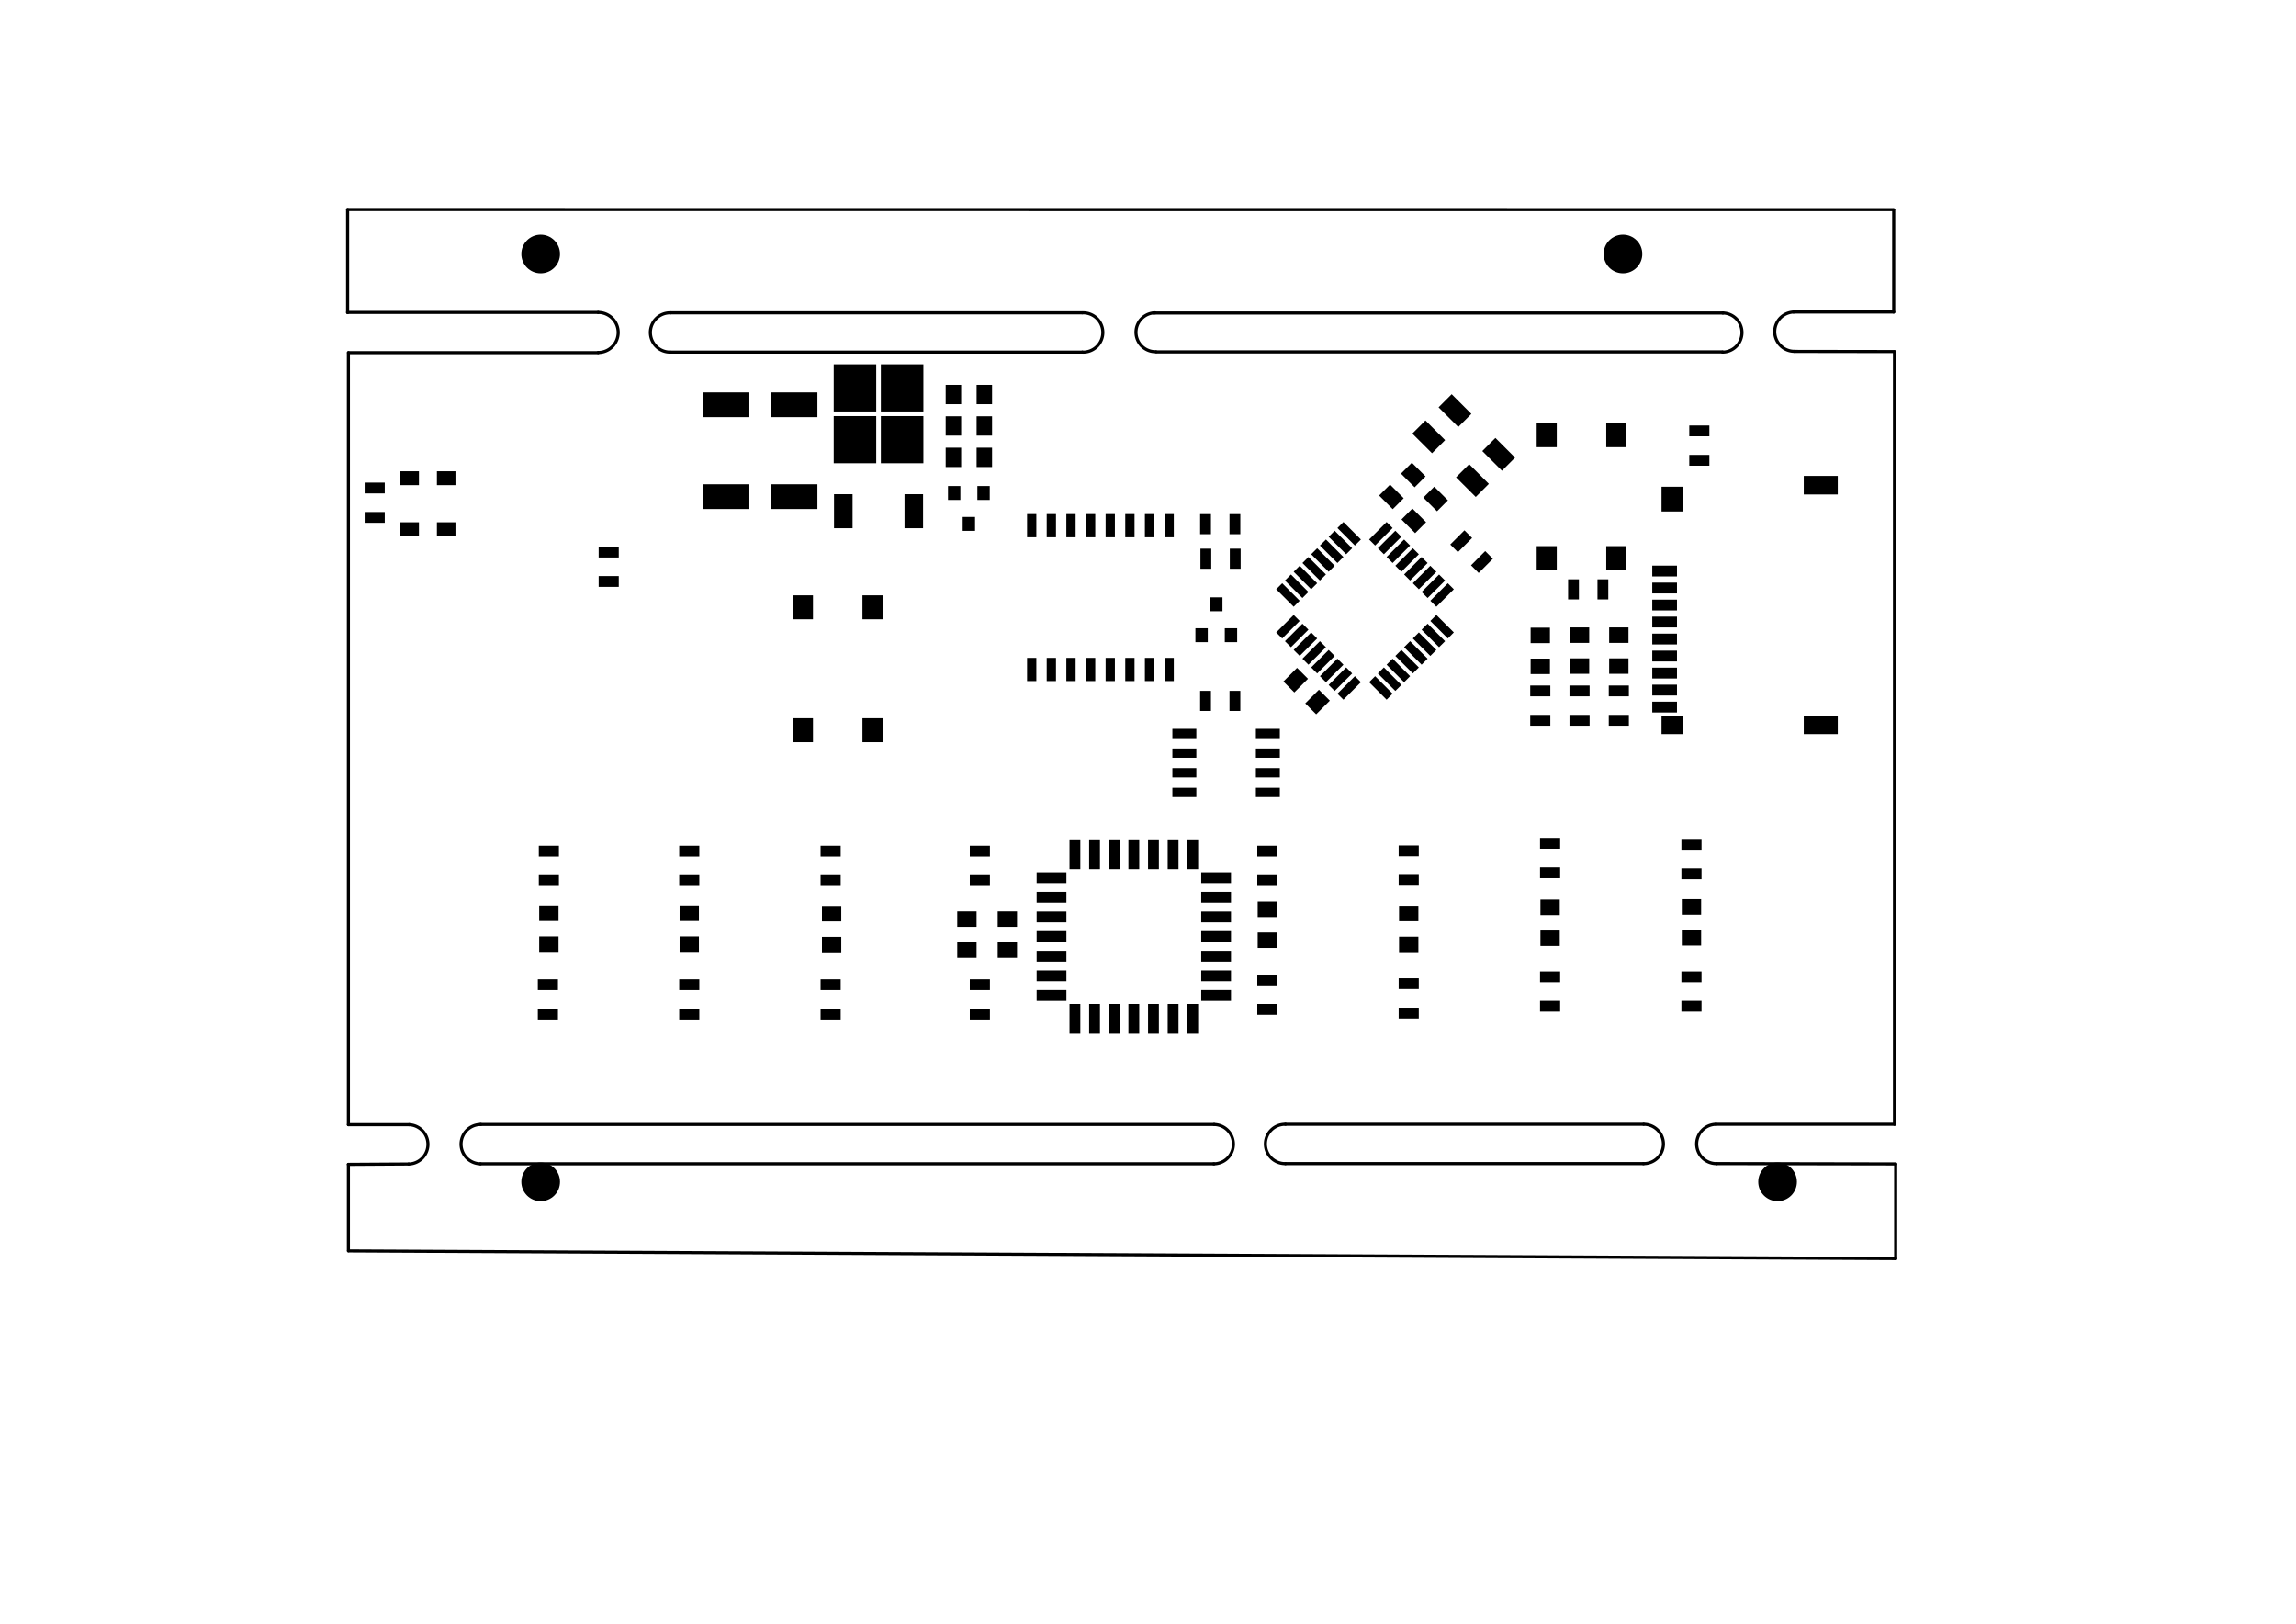 <?xml version="1.0" standalone="no"?>
 <!DOCTYPE svg PUBLIC "-//W3C//DTD SVG 1.1//EN" 
 "http://www.w3.org/Graphics/SVG/1.1/DTD/svg11.dtd"> 
<svg xmlns="http://www.w3.org/2000/svg" version="1.1" 
    width="29.7cm" height="21.001cm" viewBox="0 0 116930 82680 ">
<title>SVG Picture created as ThermocoupleLogger-F_Paste.svg date 2019/03/14 17:10:03 </title>
  <desc>Picture generated by PCBNEW </desc>
<g style="fill:#000000; fill-opacity:1;stroke:#000000; stroke-opacity:1;
stroke-linecap:round; stroke-linejoin:round; "
 transform="translate(0 0) scale(1 1)">
</g>
<g style="fill:#000000; fill-opacity:0.0; 
stroke:#000000; stroke-width:-0.001; stroke-opacity:1; 
stroke-linecap:round; stroke-linejoin:round;">
</g>
<g style="fill:#000000; fill-opacity:0.0; 
stroke:#000000; stroke-width:157.48; stroke-opacity:1; 
stroke-linecap:round; stroke-linejoin:round;">
<path d="M30465 17956
L17748 17956
" />
<path d="M17748 63696
L96543 64088
" />
<path d="M96543 64090
L96543 59288
" />
<path d="M17743 59288
L17743 63688
" />
<path d="M83703 59248
L65463 59248
" />
<path d="M87433 59248
L96543 59264
" />
<path d="M87393 57248
L96483 57248
" />
<path d="M65463 57248
L83703 57248
" />
<path d="M61827 59258
L24467 59258
" />
<path d="M24473 57258
L61833 57258
" />
<path d="M20843 57268
L17743 57268
" />
<path d="M20813 59268
L17740 59287
" />
<path d="M20813.7 59268.8 A1000.2 1000.2 0.0 0 0 20836.3 57269.5 " />
<path d="M24483.7 57258.8 A1000 1000 0.0 0 0 24467.1 59258.7 " />
<path d="M61813.7 59258.8 A1000 1000 0.0 0 0 61835 57259 " />
<path d="M65463.7 57248.8 A1000.2 1000.2 0.0 1 0 65465.5 59248.8 " />
<path d="M83693.7 59248.8 A1000.2 1000.2 0.0 1 0 83713.7 57248.6 " />
<path d="M87384.5 57248.8 A1000.2 1000.2 0.0 0 0 87423.7 59248.8 " />
<path d="M91343.7 15888.8 A1000.8 1000.8 0.0 0 0 91383.7 17889.6 " />
<path d="M55123.7 17928.8 A1000.8 1000.8 0.0 1 0 55123.7 15928.8 " />
<path d="M17703 15908
L17703 15908
" />
<path d="M30463 15908
L17703 15908
" />
<path d="M34123 17928
L55123 17928
" />
<path d="M55103 15928
L34143 15928
" />
<path d="M30463.7 17948.8 A1020 1020 0.0 0 0 30463.7 15908.8 " />
<path d="M34143.7 15928.8 A1000.2 1000.2 0.0 1 0 34123.7 17929 " />
<path d="M87723 17918
L58893 17918
" />
<path d="M58743 15938
L87753 15938
" />
<path d="M58823.7 15928.8 A990.202 990.202 0.0 0 0 58863.7 17908.8 " />
<path d="M91394 17893
L96480 17901
" />
<path d="M96443 15888
L91343 15888
" />
<path d="M96443 10688
L96443 15888
" />
<path d="M87723.7 17928.8 A996 996 0.0 0 0 87731.8 15936.9 " />
<path d="M17703 10668
L96433 10673
" />
<path d="M17703 15908
L17703 10668
" />
<path d="M17743 57268
L17743 17958
" />
<path d="M96483 57248
L96483 17918
" />
</g>
<g style="fill:#000000; fill-opacity:0.0; 
stroke:#000000; stroke-width:0; stroke-opacity:1; 
stroke-linecap:round; stroke-linejoin:round;">
</g>
<g style="fill:#000000; fill-opacity:1.0; 
stroke:#000000; stroke-width:0; stroke-opacity:1; 
stroke-linecap:round; stroke-linejoin:round;">
<polyline style="fill-rule:evenodd;"
points="61687,27937
61687,28960
61136,28960
61136,27937
61687,27937
" /> 
<polyline style="fill-rule:evenodd;"
points="63183,27937
63183,28960
62632,28960
62632,27937
63183,27937
" /> 
<polyline style="fill-rule:evenodd;"
points="20391,26593
21336,26593
21336,27302
20391,27302
20391,26593
" /> 
<polyline style="fill-rule:evenodd;"
points="20391,23995
21336,23995
21336,24703
20391,24703
20391,23995
" /> 
<polyline style="fill-rule:evenodd;"
points="35803,21240
35803,19980
38165,19980
38165,21240
35803,21240
" /> 
<polyline style="fill-rule:evenodd;"
points="39268,21240
39268,19980
41630,19980
41630,21240
39268,21240
" /> 
<polyline style="fill-rule:evenodd;"
points="62258,31123
61628,31123
61628,30415
62258,30415
62258,31123
" /> 
<polyline style="fill-rule:evenodd;"
points="63006,32698
62376,32698
62376,31989
63006,31989
63006,32698
" /> 
<polyline style="fill-rule:evenodd;"
points="61510,32698
60880,32698
60880,31989
61510,31989
61510,32698
" /> 
<polyline style="fill-rule:evenodd;"
points="75824,24637
75156,25305
74153,24303
74822,23635
75824,24637
" /> 
<polyline style="fill-rule:evenodd;"
points="73597,22410
72929,23078
71926,22076
72595,21408
73597,22410
" /> 
<polyline style="fill-rule:evenodd;"
points="74933,21074
74265,21742
73263,20740
73931,20071
74933,21074
" /> 
<polyline style="fill-rule:evenodd;"
points="77160,23301
76492,23969
75490,22967
76158,22299
77160,23301
" /> 
<polyline style="fill-rule:evenodd;"
points="39268,25918
39268,24658
41630,24658
41630,25918
39268,25918
" /> 
<polyline style="fill-rule:evenodd;"
points="35803,25918
35803,24658
38165,24658
38165,25918
35803,25918
" /> 
<circle cx="27535.9" cy="12932.9" r="984.252" /> 
</g>
<g style="fill:#000000; fill-opacity:1.0; 
stroke:#000000; stroke-width:118.11; stroke-opacity:1; 
stroke-linecap:round; stroke-linejoin:round;">
</g>
<g style="fill:#000000; fill-opacity:1.0; 
stroke:#000000; stroke-width:0; stroke-opacity:1; 
stroke-linecap:round; stroke-linejoin:round;">
<circle cx="82654" cy="12932.9" r="984.252" /> 
</g>
<g style="fill:#000000; fill-opacity:1.0; 
stroke:#000000; stroke-width:118.11; stroke-opacity:1; 
stroke-linecap:round; stroke-linejoin:round;">
</g>
<g style="fill:#000000; fill-opacity:1.0; 
stroke:#000000; stroke-width:0; stroke-opacity:1; 
stroke-linecap:round; stroke-linejoin:round;">
<circle cx="27535.9" cy="60177" r="984.252" /> 
</g>
<g style="fill:#000000; fill-opacity:1.0; 
stroke:#000000; stroke-width:118.11; stroke-opacity:1; 
stroke-linecap:round; stroke-linejoin:round;">
</g>
<g style="fill:#000000; fill-opacity:1.0; 
stroke:#000000; stroke-width:0; stroke-opacity:1; 
stroke-linecap:round; stroke-linejoin:round;">
<circle cx="90528" cy="60177" r="984.252" /> 
</g>
<g style="fill:#000000; fill-opacity:1.0; 
stroke:#000000; stroke-width:118.11; stroke-opacity:1; 
stroke-linecap:round; stroke-linejoin:round;">
</g>
<g style="fill:#000000; fill-opacity:1.0; 
stroke:#000000; stroke-width:0; stroke-opacity:1; 
stroke-linecap:round; stroke-linejoin:round;">
<polyline style="fill-rule:evenodd;"
points="82827,22769
81803,22769
81803,21548
82827,21548
82827,22769
" /> 
<polyline style="fill-rule:evenodd;"
points="82827,29028
81803,29028
81803,27808
82827,27808
82827,29028
" /> 
<polyline style="fill-rule:evenodd;"
points="79283,22769
78260,22769
78260,21548
79283,21548
79283,22769
" /> 
<polyline style="fill-rule:evenodd;"
points="79283,29028
78260,29028
78260,27808
79283,27808
79283,29028
" /> 
<polyline style="fill-rule:evenodd;"
points="72844,31618
73150,31312
74041,32202
73735,32509
72844,31618
" /> 
<polyline style="fill-rule:evenodd;"
points="72399,32063
72705,31757
73596,32648
73289,32954
72399,32063
" /> 
<polyline style="fill-rule:evenodd;"
points="71953,32509
72259,32202
73150,33093
72844,33399
71953,32509
" /> 
<polyline style="fill-rule:evenodd;"
points="71508,32954
71814,32648
72705,33539
72399,33845
71508,32954
" /> 
<polyline style="fill-rule:evenodd;"
points="71062,33399
71369,33093
72259,33984
71953,34290
71062,33399
" /> 
<polyline style="fill-rule:evenodd;"
points="70617,33845
70923,33539
71814,34430
71508,34736
70617,33845
" /> 
<polyline style="fill-rule:evenodd;"
points="70171,34290
70478,33984
71369,34875
71062,35181
70171,34290
" /> 
<polyline style="fill-rule:evenodd;"
points="69726,34736
70032,34430
70923,35320
70617,35627
69726,34736
" /> 
<polyline style="fill-rule:evenodd;"
points="69002,34430
69308,34736
68418,35627
68111,35320
69002,34430
" /> 
<polyline style="fill-rule:evenodd;"
points="68557,33984
68863,34290
67972,35181
67666,34875
68557,33984
" /> 
<polyline style="fill-rule:evenodd;"
points="68111,33539
68418,33845
67527,34736
67221,34430
68111,33539
" /> 
<polyline style="fill-rule:evenodd;"
points="67666,33093
67972,33399
67081,34290
66775,33984
67666,33093
" /> 
<polyline style="fill-rule:evenodd;"
points="67221,32648
67527,32954
66636,33845
66330,33539
67221,32648
" /> 
<polyline style="fill-rule:evenodd;"
points="66775,32202
67081,32509
66190,33399
65884,33093
66775,32202
" /> 
<polyline style="fill-rule:evenodd;"
points="66330,31757
66636,32063
65745,32954
65439,32648
66330,31757
" /> 
<polyline style="fill-rule:evenodd;"
points="65884,31312
66190,31618
65300,32509
64993,32202
65884,31312
" /> 
<polyline style="fill-rule:evenodd;"
points="64993,30003
65300,29697
66190,30588
65884,30894
64993,30003
" /> 
<polyline style="fill-rule:evenodd;"
points="65439,29558
65745,29251
66636,30142
66330,30449
65439,29558
" /> 
<polyline style="fill-rule:evenodd;"
points="65884,29112
66190,28806
67081,29697
66775,30003
65884,29112
" /> 
<polyline style="fill-rule:evenodd;"
points="66330,28667
66636,28361
67527,29251
67221,29558
66330,28667
" /> 
<polyline style="fill-rule:evenodd;"
points="66775,28221
67081,27915
67972,28806
67666,29112
66775,28221
" /> 
<polyline style="fill-rule:evenodd;"
points="67221,27776
67527,27470
68418,28361
68111,28667
67221,27776
" /> 
<polyline style="fill-rule:evenodd;"
points="67666,27331
67972,27024
68863,27915
68557,28221
67666,27331
" /> 
<polyline style="fill-rule:evenodd;"
points="68111,26885
68418,26579
69308,27470
69002,27776
68111,26885
" /> 
<polyline style="fill-rule:evenodd;"
points="70617,26579
70923,26885
70032,27776
69726,27470
70617,26579
" /> 
<polyline style="fill-rule:evenodd;"
points="71062,27024
71369,27331
70478,28221
70171,27915
71062,27024
" /> 
<polyline style="fill-rule:evenodd;"
points="71508,27470
71814,27776
70923,28667
70617,28361
71508,27470
" /> 
<polyline style="fill-rule:evenodd;"
points="71953,27915
72259,28221
71369,29112
71062,28806
71953,27915
" /> 
<polyline style="fill-rule:evenodd;"
points="72399,28361
72705,28667
71814,29558
71508,29251
72399,28361
" /> 
<polyline style="fill-rule:evenodd;"
points="72844,28806
73150,29112
72259,30003
71953,29697
72844,28806
" /> 
<polyline style="fill-rule:evenodd;"
points="73289,29251
73596,29558
72705,30449
72399,30142
73289,29251
" /> 
<polyline style="fill-rule:evenodd;"
points="73735,29697
74041,30003
73150,30894
72844,30588
73735,29697
" /> 
<polyline style="fill-rule:evenodd;"
points="85405,31082
84146,31082
84146,30531
85405,30531
85405,31082
" /> 
<polyline style="fill-rule:evenodd;"
points="85405,30216
84146,30216
84146,29665
85405,29665
85405,30216
" /> 
<polyline style="fill-rule:evenodd;"
points="85405,29350
84146,29350
84146,28799
85405,28799
85405,29350
" /> 
<polyline style="fill-rule:evenodd;"
points="85405,31948
84146,31948
84146,31397
85405,31397
85405,31948
" /> 
<polyline style="fill-rule:evenodd;"
points="85405,32814
84146,32814
84146,32263
85405,32263
85405,32814
" /> 
<polyline style="fill-rule:evenodd;"
points="85405,33680
84146,33680
84146,33129
85405,33129
85405,33680
" /> 
<polyline style="fill-rule:evenodd;"
points="85405,35413
84146,35413
84146,34862
85405,34862
85405,35413
" /> 
<polyline style="fill-rule:evenodd;"
points="85405,34547
84146,34547
84146,33995
85405,33995
85405,34547
" /> 
<polyline style="fill-rule:evenodd;"
points="85405,36279
84146,36279
84146,35728
85405,35728
85405,36279
" /> 
<polyline style="fill-rule:evenodd;"
points="85720,37381
84618,37381
84618,36436
85720,36436
85720,37381
" /> 
<polyline style="fill-rule:evenodd;"
points="85720,26043
84618,26043
84618,24783
85720,24783
85720,26043
" /> 
<polyline style="fill-rule:evenodd;"
points="93594,37381
91862,37381
91862,36436
93594,36436
93594,37381
" /> 
<polyline style="fill-rule:evenodd;"
points="93594,25177
91862,25177
91862,24232
93594,24232
93594,25177
" /> 
<polyline style="fill-rule:evenodd;"
points="73044,24780
73740,25476
73184,26032
72488,25336
73044,24780
" /> 
<polyline style="fill-rule:evenodd;"
points="71931,25893
72627,26589
72070,27146
71374,26450
71931,25893
" /> 
<polyline style="fill-rule:evenodd;"
points="70791,24673
71487,25369
70930,25926
70234,25230
70791,24673
" /> 
<polyline style="fill-rule:evenodd;"
points="71904,23560
72600,24256
72044,24812
71348,24116
71904,23560
" /> 
<polyline style="fill-rule:evenodd;"
points="59307,33498
59779,33498
59779,34679
59307,34679
59307,33498
" /> 
<polyline style="fill-rule:evenodd;"
points="58307,33498
58779,33498
58779,34679
58307,34679
58307,33498
" /> 
<polyline style="fill-rule:evenodd;"
points="57307,33498
57779,33498
57779,34679
57307,34679
57307,33498
" /> 
<polyline style="fill-rule:evenodd;"
points="56307,33498
56779,33498
56779,34679
56307,34679
56307,33498
" /> 
<polyline style="fill-rule:evenodd;"
points="55307,33498
55779,33498
55779,34679
55307,34679
55307,33498
" /> 
<polyline style="fill-rule:evenodd;"
points="54307,33498
54779,33498
54779,34679
54307,34679
54307,33498
" /> 
<polyline style="fill-rule:evenodd;"
points="53307,33498
53779,33498
53779,34679
53307,34679
53307,33498
" /> 
<polyline style="fill-rule:evenodd;"
points="52307,33498
52779,33498
52779,34679
52307,34679
52307,33498
" /> 
<polyline style="fill-rule:evenodd;"
points="52307,26175
52779,26175
52779,27356
52307,27356
52307,26175
" /> 
<polyline style="fill-rule:evenodd;"
points="53307,26175
53779,26175
53779,27356
53307,27356
53307,26175
" /> 
<polyline style="fill-rule:evenodd;"
points="54307,26175
54779,26175
54779,27356
54307,27356
54307,26175
" /> 
<polyline style="fill-rule:evenodd;"
points="55307,26175
55779,26175
55779,27356
55307,27356
55307,26175
" /> 
<polyline style="fill-rule:evenodd;"
points="56307,26175
56779,26175
56779,27356
56307,27356
56307,26175
" /> 
<polyline style="fill-rule:evenodd;"
points="57307,26175
57779,26175
57779,27356
57307,27356
57307,26175
" /> 
<polyline style="fill-rule:evenodd;"
points="58307,26175
58779,26175
58779,27356
58307,27356
58307,26175
" /> 
<polyline style="fill-rule:evenodd;"
points="59307,26175
59779,26175
59779,27356
59307,27356
59307,26175
" /> 
<polyline style="fill-rule:evenodd;"
points="82935,32735
81951,32735
81951,31947
82935,31947
82935,32735
" /> 
<polyline style="fill-rule:evenodd;"
points="82935,34309
81951,34309
81951,33522
82935,33522
82935,34309
" /> 
<polyline style="fill-rule:evenodd;"
points="78935,34322
77951,34322
77951,33535
78935,33535
78935,34322
" /> 
<polyline style="fill-rule:evenodd;"
points="78935,32747
77951,32747
77951,31960
78935,31960
78935,32747
" /> 
<polyline style="fill-rule:evenodd;"
points="82955,35456
81931,35456
81931,34905
82955,34905
82955,35456
" /> 
<polyline style="fill-rule:evenodd;"
points="82955,36952
81931,36952
81931,36401
82955,36401
82955,36952
" /> 
<polyline style="fill-rule:evenodd;"
points="78955,36952
77931,36952
77931,36401
78955,36401
78955,36952
" /> 
<polyline style="fill-rule:evenodd;"
points="78955,35456
77931,35456
77931,34905
78955,34905
78955,35456
" /> 
<polyline style="fill-rule:evenodd;"
points="80955,36952
79931,36952
79931,36401
80955,36401
80955,36952
" /> 
<polyline style="fill-rule:evenodd;"
points="80955,35456
79931,35456
79931,34905
80955,34905
80955,35456
" /> 
<polyline style="fill-rule:evenodd;"
points="80935,32735
79951,32735
79951,31947
80935,31947
80935,32735
" /> 
<polyline style="fill-rule:evenodd;"
points="80935,34309
79951,34309
79951,33522
80935,33522
80935,34309
" /> 
<polyline style="fill-rule:evenodd;"
points="65055,50176
64031,50176
64031,49625
65055,49625
65055,50176
" /> 
<polyline style="fill-rule:evenodd;"
points="65055,51672
64031,51672
64031,51121
65055,51121
65055,51672
" /> 
<polyline style="fill-rule:evenodd;"
points="42815,51912
41791,51912
41791,51361
42815,51361
42815,51912
" /> 
<polyline style="fill-rule:evenodd;"
points="42815,50416
41791,50416
41791,49865
42815,49865
42815,50416
" /> 
<polyline style="fill-rule:evenodd;"
points="55019,44255
54468,44255
54468,42740
55019,42740
55019,44255
" /> 
<polyline style="fill-rule:evenodd;"
points="56019,44255
55468,44255
55468,42740
56019,42740
56019,44255
" /> 
<polyline style="fill-rule:evenodd;"
points="57019,44255
56468,44255
56468,42740
57019,42740
57019,44255
" /> 
<polyline style="fill-rule:evenodd;"
points="58019,44255
57468,44255
57468,42740
58019,42740
58019,44255
" /> 
<polyline style="fill-rule:evenodd;"
points="59019,44255
58468,44255
58468,42740
59019,42740
59019,44255
" /> 
<polyline style="fill-rule:evenodd;"
points="60019,44255
59468,44255
59468,42740
60019,42740
60019,44255
" /> 
<polyline style="fill-rule:evenodd;"
points="61019,44255
60468,44255
60468,42740
61019,42740
61019,44255
" /> 
<polyline style="fill-rule:evenodd;"
points="62692,44964
61176,44964
61176,44413
62692,44413
62692,44964
" /> 
<polyline style="fill-rule:evenodd;"
points="62692,45964
61176,45964
61176,45413
62692,45413
62692,45964
" /> 
<polyline style="fill-rule:evenodd;"
points="62692,46964
61176,46964
61176,46413
62692,46413
62692,46964
" /> 
<polyline style="fill-rule:evenodd;"
points="62692,47964
61176,47964
61176,47413
62692,47413
62692,47964
" /> 
<polyline style="fill-rule:evenodd;"
points="62692,48964
61176,48964
61176,48413
62692,48413
62692,48964
" /> 
<polyline style="fill-rule:evenodd;"
points="62692,49964
61176,49964
61176,49413
62692,49413
62692,49964
" /> 
<polyline style="fill-rule:evenodd;"
points="62692,50964
61176,50964
61176,50413
62692,50413
62692,50964
" /> 
<polyline style="fill-rule:evenodd;"
points="61019,52637
60468,52637
60468,51121
61019,51121
61019,52637
" /> 
<polyline style="fill-rule:evenodd;"
points="60019,52637
59468,52637
59468,51121
60019,51121
60019,52637
" /> 
<polyline style="fill-rule:evenodd;"
points="59019,52637
58468,52637
58468,51121
59019,51121
59019,52637
" /> 
<polyline style="fill-rule:evenodd;"
points="58019,52637
57468,52637
57468,51121
58019,51121
58019,52637
" /> 
<polyline style="fill-rule:evenodd;"
points="57019,52637
56468,52637
56468,51121
57019,51121
57019,52637
" /> 
<polyline style="fill-rule:evenodd;"
points="56019,52637
55468,52637
55468,51121
56019,51121
56019,52637
" /> 
<polyline style="fill-rule:evenodd;"
points="55019,52637
54468,52637
54468,51121
55019,51121
55019,52637
" /> 
<polyline style="fill-rule:evenodd;"
points="54310,44964
52794,44964
52794,44413
54310,44413
54310,44964
" /> 
<polyline style="fill-rule:evenodd;"
points="54310,45964
52794,45964
52794,45413
54310,45413
54310,45964
" /> 
<polyline style="fill-rule:evenodd;"
points="54310,46964
52794,46964
52794,46413
54310,46413
54310,46964
" /> 
<polyline style="fill-rule:evenodd;"
points="54310,50964
52794,50964
52794,50413
54310,50413
54310,50964
" /> 
<polyline style="fill-rule:evenodd;"
points="54310,49964
52794,49964
52794,49413
54310,49413
54310,49964
" /> 
<polyline style="fill-rule:evenodd;"
points="54310,48964
52794,48964
52794,48413
54310,48413
54310,48964
" /> 
<polyline style="fill-rule:evenodd;"
points="54310,47964
52794,47964
52794,47413
54310,47413
54310,47964
" /> 
<polyline style="fill-rule:evenodd;"
points="72255,45099
71231,45099
71231,44548
72255,44548
72255,45099
" /> 
<polyline style="fill-rule:evenodd;"
points="72255,43603
71231,43603
71231,43052
72255,43052
72255,43603
" /> 
<polyline style="fill-rule:evenodd;"
points="48950,21196
48950,22180
48162,22180
48162,21196
48950,21196
" /> 
<polyline style="fill-rule:evenodd;"
points="50524,21196
50524,22180
49737,22180
49737,21196
50524,21196
" /> 
<polyline style="fill-rule:evenodd;"
points="50524,19596
50524,20580
49737,20580
49737,19596
50524,19596
" /> 
<polyline style="fill-rule:evenodd;"
points="48950,19596
48950,20580
48162,20580
48162,19596
48950,19596
" /> 
<polyline style="fill-rule:evenodd;"
points="49737,23780
49737,22796
50524,22796
50524,23780
49737,23780
" /> 
<polyline style="fill-rule:evenodd;"
points="48162,23780
48162,22796
48950,22796
48950,23780
48162,23780
" /> 
<polyline style="fill-rule:evenodd;"
points="64051,47482
65035,47482
65035,48269
64051,48269
64051,47482
" /> 
<polyline style="fill-rule:evenodd;"
points="64051,45907
65035,45907
65035,46695
64051,46695
64051,45907
" /> 
<polyline style="fill-rule:evenodd;"
points="71251,47695
72235,47695
72235,48482
71251,48482
71251,47695
" /> 
<polyline style="fill-rule:evenodd;"
points="71251,46120
72235,46120
72235,46907
71251,46907
71251,46120
" /> 
<polyline style="fill-rule:evenodd;"
points="78451,47382
79435,47382
79435,48169
78451,48169
78451,47382
" /> 
<polyline style="fill-rule:evenodd;"
points="78451,45807
79435,45807
79435,46595
78451,46595
78451,45807
" /> 
<polyline style="fill-rule:evenodd;"
points="85651,45787
86635,45787
86635,46575
85651,46575
85651,45787
" /> 
<polyline style="fill-rule:evenodd;"
points="85651,47362
86635,47362
86635,48149
85651,48149
85651,47362
" /> 
<polyline style="fill-rule:evenodd;"
points="27461,46107
28445,46107
28445,46895
27461,46895
27461,46107
" /> 
<polyline style="fill-rule:evenodd;"
points="27461,47682
28445,47682
28445,48469
27461,48469
27461,47682
" /> 
<polyline style="fill-rule:evenodd;"
points="34611,46107
35595,46107
35595,46895
34611,46895
34611,46107
" /> 
<polyline style="fill-rule:evenodd;"
points="34611,47682
35595,47682
35595,48469
34611,48469
34611,47682
" /> 
<polyline style="fill-rule:evenodd;"
points="41861,47704
42845,47704
42845,48491
41861,48491
41861,47704
" /> 
<polyline style="fill-rule:evenodd;"
points="41861,46129
42845,46129
42845,46916
41861,46916
41861,46129
" /> 
<polyline style="fill-rule:evenodd;"
points="48751,46407
49735,46407
49735,47195
48751,47195
48751,46407
" /> 
<polyline style="fill-rule:evenodd;"
points="48751,47982
49735,47982
49735,48769
48751,48769
48751,47982
" /> 
<polyline style="fill-rule:evenodd;"
points="65055,45112
64031,45112
64031,44561
65055,44561
65055,45112
" /> 
<polyline style="fill-rule:evenodd;"
points="65055,43616
64031,43616
64031,43065
65055,43065
65055,43616
" /> 
<polyline style="fill-rule:evenodd;"
points="72255,50364
71231,50364
71231,49813
72255,49813
72255,50364
" /> 
<polyline style="fill-rule:evenodd;"
points="72255,51860
71231,51860
71231,51309
72255,51309
72255,51860
" /> 
<polyline style="fill-rule:evenodd;"
points="79455,43216
78431,43216
78431,42665
79455,42665
79455,43216
" /> 
<polyline style="fill-rule:evenodd;"
points="79455,44712
78431,44712
78431,44161
79455,44161
79455,44712
" /> 
<polyline style="fill-rule:evenodd;"
points="79455,51512
78431,51512
78431,50961
79455,50961
79455,51512
" /> 
<polyline style="fill-rule:evenodd;"
points="79455,50016
78431,50016
78431,49465
79455,49465
79455,50016
" /> 
<polyline style="fill-rule:evenodd;"
points="86655,43268
85631,43268
85631,42717
86655,42717
86655,43268
" /> 
<polyline style="fill-rule:evenodd;"
points="86655,44764
85631,44764
85631,44213
86655,44213
86655,44764
" /> 
<polyline style="fill-rule:evenodd;"
points="86655,51512
85631,51512
85631,50961
86655,50961
86655,51512
" /> 
<polyline style="fill-rule:evenodd;"
points="86655,50016
85631,50016
85631,49465
86655,49465
86655,50016
" /> 
<polyline style="fill-rule:evenodd;"
points="28465,43616
27441,43616
27441,43065
28465,43065
28465,43616
" /> 
<polyline style="fill-rule:evenodd;"
points="28465,45112
27441,45112
27441,44561
28465,44561
28465,45112
" /> 
<polyline style="fill-rule:evenodd;"
points="28415,51912
27391,51912
27391,51361
28415,51361
28415,51912
" /> 
<polyline style="fill-rule:evenodd;"
points="28415,50416
27391,50416
27391,49865
28415,49865
28415,50416
" /> 
<polyline style="fill-rule:evenodd;"
points="35615,45112
34591,45112
34591,44561
35615,44561
35615,45112
" /> 
<polyline style="fill-rule:evenodd;"
points="35615,43616
34591,43616
34591,43065
35615,43065
35615,43616
" /> 
<polyline style="fill-rule:evenodd;"
points="35615,50416
34591,50416
34591,49865
35615,49865
35615,50416
" /> 
<polyline style="fill-rule:evenodd;"
points="35615,51912
34591,51912
34591,51361
35615,51361
35615,51912
" /> 
<polyline style="fill-rule:evenodd;"
points="42815,43616
41791,43616
41791,43065
42815,43065
42815,43616
" /> 
<polyline style="fill-rule:evenodd;"
points="42815,45112
41791,45112
41791,44561
42815,44561
42815,45112
" /> 
<polyline style="fill-rule:evenodd;"
points="50415,45112
49391,45112
49391,44561
50415,44561
50415,45112
" /> 
<polyline style="fill-rule:evenodd;"
points="50415,43616
49391,43616
49391,43065
50415,43065
50415,43616
" /> 
<polyline style="fill-rule:evenodd;"
points="50415,50416
49391,50416
49391,49865
50415,49865
50415,50416
" /> 
<polyline style="fill-rule:evenodd;"
points="50415,51912
49391,51912
49391,51361
50415,51361
50415,51912
" /> 
<polyline style="fill-rule:evenodd;"
points="18571,26069
19595,26069
19595,26620
18571,26620
18571,26069
" /> 
<polyline style="fill-rule:evenodd;"
points="18571,24573
19595,24573
19595,25124
18571,25124
18571,24573
" /> 
<polyline style="fill-rule:evenodd;"
points="30489,29331
31513,29331
31513,29882
30489,29882
30489,29331
" /> 
<polyline style="fill-rule:evenodd;"
points="30489,27835
31513,27835
31513,28386
30489,28386
30489,27835
" /> 
<polyline style="fill-rule:evenodd;"
points="63167,35177
63167,36200
62616,36200
62616,35177
63167,35177
" /> 
<polyline style="fill-rule:evenodd;"
points="61671,35177
61671,36200
61120,36200
61120,35177
61671,35177
" /> 
<polyline style="fill-rule:evenodd;"
points="74915,28784
75639,28060
76029,28450
75305,29174
74915,28784
" /> 
<polyline style="fill-rule:evenodd;"
points="73858,27726
74581,27003
74971,27392
74247,28116
73858,27726
" /> 
<polyline style="fill-rule:evenodd;"
points="44948,31532
43924,31532
43924,30312
44948,30312
44948,31532
" /> 
<polyline style="fill-rule:evenodd;"
points="44948,37792
43924,37792
43924,36571
44948,36571
44948,37792
" /> 
<polyline style="fill-rule:evenodd;"
points="41404,31532
40381,31532
40381,30312
41404,30312
41404,31532
" /> 
<polyline style="fill-rule:evenodd;"
points="41404,37792
40381,37792
40381,36571
41404,36571
41404,37792
" /> 
<polyline style="fill-rule:evenodd;"
points="63959,37585
63959,37112
65179,37112
65179,37585
63959,37585
" /> 
<polyline style="fill-rule:evenodd;"
points="63959,38585
63959,38112
65179,38112
65179,38585
63959,38585
" /> 
<polyline style="fill-rule:evenodd;"
points="63959,39585
63959,39112
65179,39112
65179,39585
63959,39585
" /> 
<polyline style="fill-rule:evenodd;"
points="63959,40585
63959,40112
65179,40112
65179,40585
63959,40585
" /> 
<polyline style="fill-rule:evenodd;"
points="59707,40585
59707,40112
60927,40112
60927,40585
59707,40585
" /> 
<polyline style="fill-rule:evenodd;"
points="59707,39585
59707,39112
60927,39112
60927,39585
59707,39585
" /> 
<polyline style="fill-rule:evenodd;"
points="59707,38585
59707,38112
60927,38112
60927,38585
59707,38585
" /> 
<polyline style="fill-rule:evenodd;"
points="59707,37585
59707,37112
60927,37112
60927,37585
59707,37585
" /> 
<polyline style="fill-rule:evenodd;"
points="51795,47195
50811,47195
50811,46407
51795,46407
51795,47195
" /> 
<polyline style="fill-rule:evenodd;"
points="51795,48769
50811,48769
50811,47982
51795,47982
51795,48769
" /> 
<polyline style="fill-rule:evenodd;"
points="47027,23588
44861,23588
44861,21186
47027,21186
47027,23588
" /> 
<polyline style="fill-rule:evenodd;"
points="44625,20950
42460,20950
42460,18549
44625,18549
44625,20950
" /> 
<polyline style="fill-rule:evenodd;"
points="44625,23588
42460,23588
42460,21186
44625,21186
44625,23588
" /> 
<polyline style="fill-rule:evenodd;"
points="47027,20950
44861,20950
44861,18549
47027,18549
47027,20950
" /> 
<polyline style="fill-rule:evenodd;"
points="47011,26895
46066,26895
46066,25163
47011,25163
47011,26895
" /> 
<polyline style="fill-rule:evenodd;"
points="43420,26895
42476,26895
42476,25163
43420,25163
43420,26895
" /> 
<polyline style="fill-rule:evenodd;"
points="49028,26321
49658,26321
49658,27030
49028,27030
49028,26321
" /> 
<polyline style="fill-rule:evenodd;"
points="48280,24747
48910,24747
48910,25455
48280,25455
48280,24747
" /> 
<polyline style="fill-rule:evenodd;"
points="49776,24747
50406,24747
50406,25455
49776,25455
49776,24747
" /> 
<polyline style="fill-rule:evenodd;"
points="61671,26177
61671,27200
61120,27200
61120,26177
61671,26177
" /> 
<polyline style="fill-rule:evenodd;"
points="63167,26177
63167,27200
62616,27200
62616,26177
63167,26177
" /> 
<polyline style="fill-rule:evenodd;"
points="22251,23995
23196,23995
23196,24703
22251,24703
22251,23995
" /> 
<polyline style="fill-rule:evenodd;"
points="22251,26593
23196,26593
23196,27302
22251,27302
22251,26593
" /> 
<polyline style="fill-rule:evenodd;"
points="66474,35815
67170,35119
67726,35675
67030,36371
66474,35815
" /> 
<polyline style="fill-rule:evenodd;"
points="65360,34701
66056,34005
66613,34562
65917,35258
65360,34701
" /> 
<polyline style="fill-rule:evenodd;"
points="81907,29497
81907,30520
81356,30520
81356,29497
81907,29497
" /> 
<polyline style="fill-rule:evenodd;"
points="80411,29497
80411,30520
79860,30520
79860,29497
80411,29497
" /> 
<polyline style="fill-rule:evenodd;"
points="86031,23161
87055,23161
87055,23712
86031,23712
86031,23161
" /> 
<polyline style="fill-rule:evenodd;"
points="86031,21665
87055,21665
87055,22216
86031,22216
86031,21665
" /> 
</g> 
</svg>
